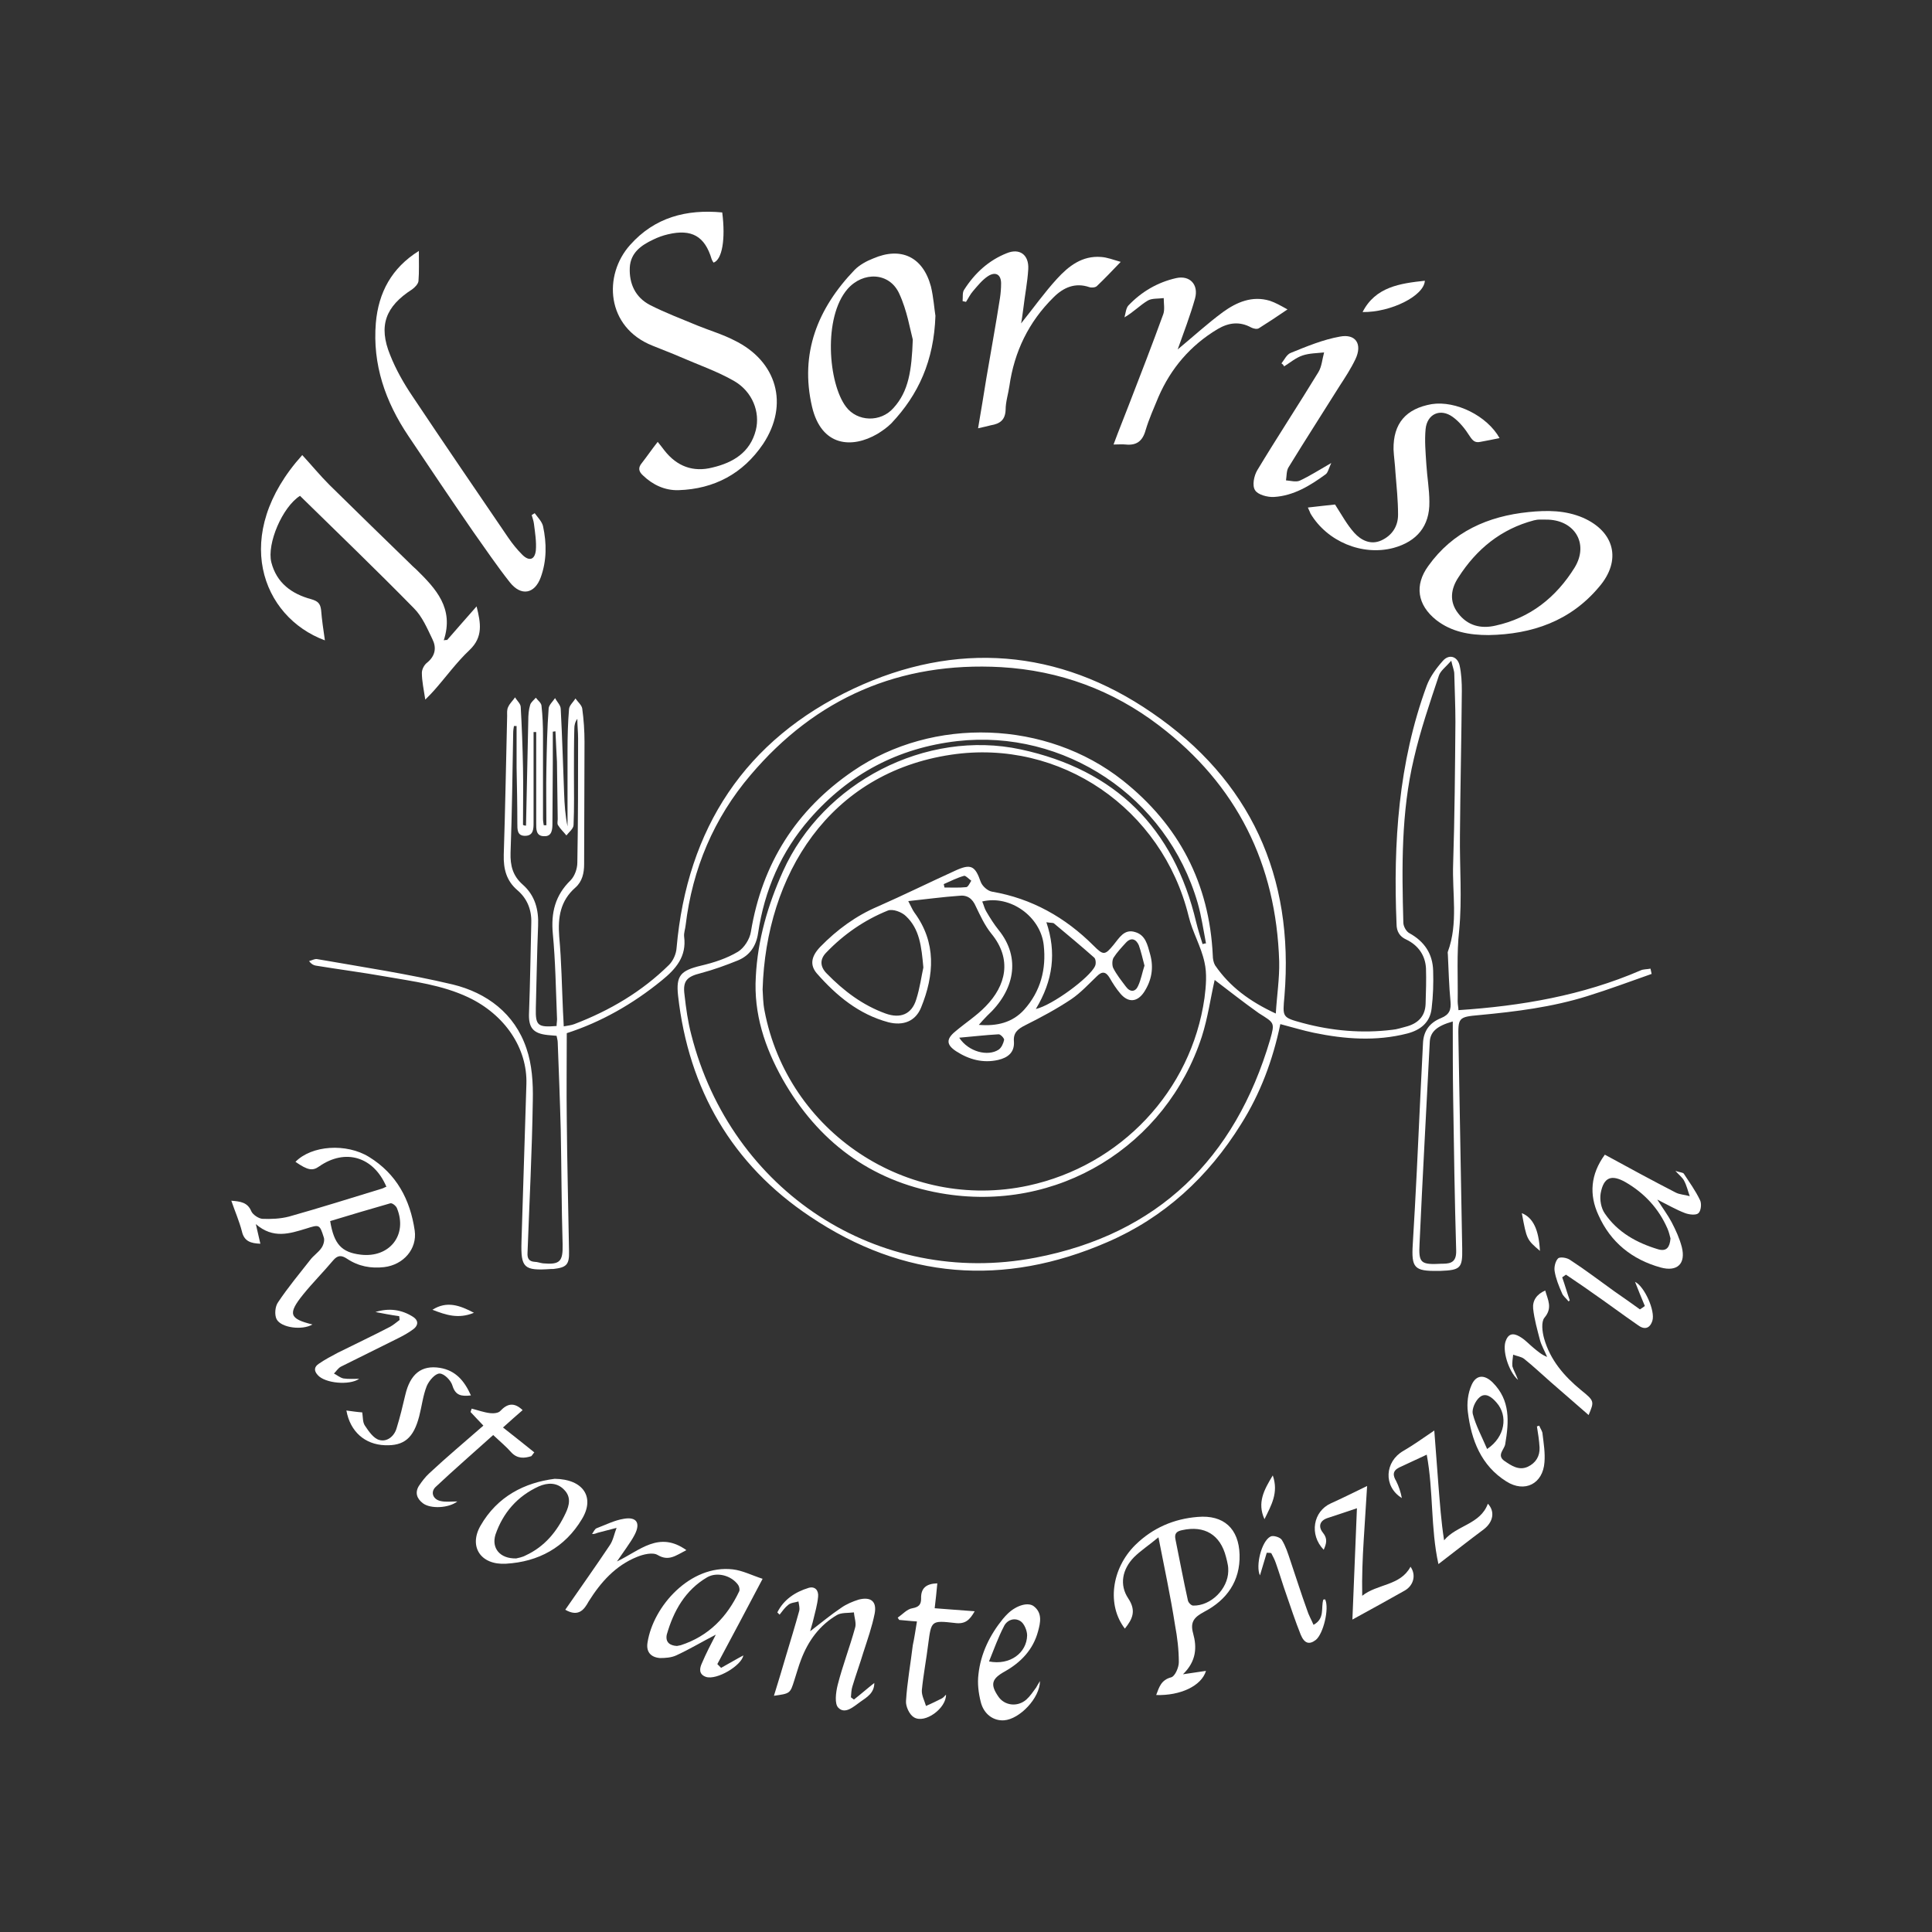 <svg xmlns="http://www.w3.org/2000/svg" xmlns:xlink="http://www.w3.org/1999/xlink" version="1.1" id="Livello_1" x="0px" y="0px" viewBox="0 0 512 512" style="enable-background:new 0 0 512 512;" xml:space="preserve">
<rect x="0" y="0" width="512" height="512" fill="#333333" stroke="none"/>
<style type="text/css">
	.st0{fill:#ffffff;}
</style>
<g>
	<path class="st0" d="M139.4,218.8c0.2-9.3,0.4-18.6,0.6-27.9c0-1.4,0.1-2.8,0.5-4.1c0.2-0.7,1-1.3,1.5-1.9c0.5,0.7,1.4,1.3,1.5,2.1   c0.3,2.7,0.4,5.3,0.4,8c0,7.3,0,14.6,0,21.9c0,0.6,0.1,1.2,0.2,1.8c0.2,0,0.5,0,0.7,0c0-5-0.1-10,0-15c0.1-5.3,0.2-10.7,0.6-16   c0.1-0.9,1.1-1.8,1.7-2.7c0.5,1,1.5,1.9,1.5,2.9c0.4,7.5,0.6,14.9,0.9,22.4c0.1,2.9,0.3,5.8,0.9,8.7c0-6.7,0-13.4,0-20.1   c0-3.7,0.1-7.4,0.4-11c0.1-1,1.1-1.8,1.7-2.8c0.6,0.9,1.7,1.8,1.8,2.7c0.4,2.9,0.6,5.9,0.6,8.8c0,10.8-0.1,21.6-0.1,32.4   c0,2.4-0.5,4.6-2.3,6.2c-4,3.5-4.7,7.9-4.3,13c0.6,6.6,0.7,13.3,1,19.9c0.1,1.2,0.1,2.4,0.2,3.9c1.1-0.2,2-0.3,2.8-0.6   c9.4-3.6,17.9-8.6,25.1-15.7c1.1-1.1,1.9-2.9,2-4.5c2.8-31.7,18.2-55.2,46.9-68.7c27.1-12.7,54.4-10.6,79.1,6.4   c26,17.8,37.7,43.3,35.1,75c-0.5,5.7-0.7,5.7,4.8,7.2c7.8,2.1,15.8,2.8,23.8,1.8c1.2-0.1,2.3-0.5,3.5-0.8c3.2-0.8,5.2-2.7,5.3-6.1   c0.1-3.1,0.2-6.3,0.1-9.4c-0.2-3.5-2.1-6.1-5.2-7.6c-1.8-0.8-2.6-2.2-2.6-4.1c-0.9-21.5,0.5-42.8,8-63.2c0.9-2.4,2.6-4.7,4.3-6.6   c1.6-1.8,3.8-1.2,4.4,1.2c0.5,2.2,0.6,4.6,0.6,6.8c-0.1,12.7-0.4,25.4-0.5,38.2c-0.1,8.4,0.6,16.9-0.2,25.2   c-0.7,6.3-0.3,12.6-0.4,18.9c0,0.8,0.2,1.6,0.2,2.3c16.7-1.1,32.9-3.9,48.2-10.5c0.8-0.4,1.8-0.3,2.7-0.5c0.1,0.5,0.2,0.9,0.3,1.4   c-5.7,2-11.3,4.1-17.1,5.9c-9.3,2.9-18.9,4.1-28.5,5c-5.7,0.5-5.7,0.7-5.6,6.3c0.3,18.5,0.7,37.1,1,55.6c0.1,5.2-0.5,5.7-5.8,5.9   c-0.2,0-0.4,0-0.6,0c-6.3,0.1-7.1-0.8-6.7-7.1c0.8-13,1.4-26,2-39c0.2-4.7,0.5-9.4,0.7-14.1c0.1-3.4,1.8-5.6,4.8-6.8   c2.2-0.9,2.7-2.2,2.5-4.4c-0.4-4.1-0.5-8.3-0.7-12.4c0-0.3-0.1-0.6,0-0.8c2.8-7.6,1.1-15.5,1.4-23.3c0.4-12.5,0.5-25.1,0.6-37.6   c0-4.2-0.2-8.5-0.3-12.7c0-0.9-0.4-1.7-0.8-3.5c-1.5,1.7-2.9,2.7-3.3,4c-2.4,7.2-4.9,14.5-6.6,21.9c-3.4,14.3-3.2,28.9-2.8,43.5   c0,1,0.8,2.4,1.6,2.8c4,2.2,6.2,5.5,6.3,10c0.1,3.3,0,6.6-0.4,9.9c-0.4,3.8-3,5.8-6.5,6.7c-8.2,2.1-16.5,1.5-24.7-0.2   c-2.9-0.6-5.8-1.5-8.9-2.3c-2,9.6-5.3,18.4-10.4,26.5c-8.7,14-20.4,24.8-35.5,31.3c-27.4,11.9-54,9.8-78.7-6.8   c-20.7-13.8-32.2-33.7-35-58.5c-0.6-5.4,0.7-6.7,6.1-8c3.4-0.8,6.8-1.9,9.8-3.7c1.6-1,3.1-3.3,3.4-5.3c3-18.1,12-32.3,27.1-42.6   c21.2-14.5,51.3-13.4,71.4,2.5c14.9,11.8,23,27.3,23.9,46.4c0,0.9,0.2,1.9,0.6,2.6c3.9,5.7,9.2,9.6,16.1,12.8   c0.3-4.9,1-9.3,0.9-13.8c-0.8-25.8-11.2-46.8-31.8-62.5c-12.3-9.4-26.4-14.6-41.9-15.5c-26.9-1.5-49.1,8.2-66.4,28.6   c-9.7,11.4-15.4,24.8-17.2,39.8c-0.1,1-0.5,2-0.4,3c0.7,5.3-2.2,8.6-5.9,11.6c-7.7,6.3-16.2,11.1-25.2,14c0,7.8-0.1,15.2,0,22.7   c0.1,11.7,0.4,23.4,0.6,35.1c0.1,3.6-0.7,4.3-4.2,4.7c-0.2,0-0.4,0-0.6,0c-7.2,0.5-8-0.3-7.8-7.3c0.4-13.9,0.9-27.8,1.3-41.7   c0.3-9.5-5.7-18.4-15.4-23c-7-3.3-14.5-4.2-21.9-5.5c-6.2-1.1-12.4-1.9-18.5-2.9c-0.6-0.1-1.2-0.4-1.8-1.2c0.8-0.2,1.6-0.7,2.3-0.5   c12,2.1,24,3.9,35.8,6.7c9,2.2,16.4,7.7,19.5,16.9c1.5,4.3,1.8,9.2,1.7,13.8c-0.2,13.5-0.9,26.9-1.4,40.4c-0.1,1.5,0.4,2.3,1.9,2.4   c0.7,0,1.4,0.3,2.2,0.4c4.5,0.4,5.3-0.5,5.2-5c-0.3-10.1-0.3-20.3-0.5-30.4c-0.2-7.7-0.5-15.5-0.8-23.2c0-0.5-0.2-1.1-0.3-1.7   c-0.8-0.1-1.6-0.1-2.3-0.2c-4-0.4-5.2-2-5-6c0.3-7.9,0.4-15.9,0.6-23.8c0.1-3.4-1.1-6.4-3.7-8.6c-2.9-2.5-3.7-5.6-3.6-9.4   c0.4-12.3,0.6-24.5,0.9-36.8c0-0.8-0.1-1.7,0.3-2.4c0.4-0.9,1.2-1.6,1.8-2.5c0.5,0.9,1.5,1.7,1.5,2.6c0.3,5.3,0.5,10.7,0.6,16   c0.1,5.1,0,10.1,0,15.2C138.9,218.8,139.2,218.8,139.4,218.8z M202.1,262.2c0.1,1.5,0.1,3.6,0.5,5.6c6.1,32.2,37.8,53.3,69.9,46.4   c24.5-5.3,43.2-25.1,46.7-49.7c0.4-3.1,0.7-6.5,0-9.5c-0.9-4.2-3.2-8-4.2-12.2c-7-28.5-34-47.1-62.9-42.8   C219.7,204.8,203,231.9,202.1,262.2z M321.9,259.7c-1.1,4.8-1.8,10-3.4,15c-9.4,28.9-38.2,47-69.3,41.5   c-18.6-3.3-32.5-13.8-41.8-30.2c-4.7-8.4-7.7-17.3-7.1-27.2c0.5-9.8,3.2-19,7.2-27.9c10.6-23.6,37.9-37.7,63-32.3   c25.1,5.4,40.6,20.8,46.5,45.8c0.5,2,1.1,3.9,1.7,5.8c0.3-0.1,0.6-0.2,0.9-0.2c-0.7-3.6-1.2-7.2-2.2-10.7   c-8.2-28.3-35.5-46.1-63.7-42.9c-15.7,1.8-28.7,8.7-39.1,20.6c-7.6,8.7-12,18.9-13.7,30.3c-0.5,3.4-2.2,5.9-5.3,7.2   c-3.2,1.3-6.5,2.5-9.9,3.4c-3.6,0.9-4.8,2-4.3,5.7c0.4,3.6,0.9,7.2,1.8,10.6c10.5,41.4,49.5,67.1,91.2,59.1   c32.4-6.2,52.9-26.2,62.2-57.8c1.3-4.6,1.1-4.4-3-7C329.5,265.6,325.6,262.5,321.9,259.7z M147.2,193.8c-0.2,0-0.5,0.1-0.7,0.1   c0,2.7,0,5.3,0,8c0,5.4-0.1,10.9-0.1,16.3c0,1.6-0.1,3.5-2.2,3.4c-2.2,0-2.1-1.9-2.1-3.5c0-0.1,0-0.2,0-0.3c0-7.9,0-15.8,0-23.8   c-0.2,0-0.5,0-0.7,0c0,8,0,16,0,24c0,1.6,0,3.4-2.1,3.5c-2.3,0.1-2.2-1.7-2.2-3.4c0-4.9-0.1-9.8-0.2-14.7c0-3.7,0-7.3,0-11   c-0.2,0-0.5,0-0.7,0c-0.1,0.6-0.2,1.2-0.2,1.8c-0.2,10.6-0.3,21.2-0.7,31.8c-0.1,3.4,0.6,6.1,3.2,8.4c3.3,2.9,4.3,6.7,4.1,11   c-0.3,7.3-0.4,14.6-0.6,21.8c-0.1,4.6,0.5,5.1,5.5,4.7c0-0.8,0.2-1.6,0.1-2.4c-0.3-7.4-0.4-14.8-1.1-22.1   c-0.5-5.5,0.6-10.1,4.7-14.1c1.1-1.1,1.8-3.1,1.8-4.7c0.2-11,0.2-21.9,0.2-32.9c0-1.7-0.2-3.4-0.2-5.2c-0.6,0.8-0.8,1.7-0.8,2.6   c-0.1,4-0.1,7.9-0.1,11.9c0,4.5,0.1,9-0.1,13.6c0,1-1.2,1.9-1.9,2.8c-0.7-0.9-1.6-1.7-2.2-2.7c-0.3-0.4-0.1-1.1-0.1-1.6   c-0.1-5.1-0.1-10.1-0.2-15.2C147.5,199.5,147.3,196.7,147.2,193.8z M385,270.7c-4.3,1.2-6,2.8-6.1,5.5c-0.9,17.8-1.9,35.5-2.7,53.3   c-0.3,5.3,0.3,5.7,5.9,5.4c0.1,0,0.2,0,0.3,0c2.4,0,3.6-0.7,3.5-3.6c-0.4-13.5-0.6-26.9-0.8-40.4C385,284.3,385,277.7,385,270.7z" fill="#000000"/>
	<path class="st0" d="M174.3,117.1c0.7,0.9,1.3,1.6,1.8,2.3c3.3,4.2,7.6,5.8,12.7,4.5c5.5-1.3,10-4,11.5-9.9   c1.2-4.8-0.9-10.2-5.7-13c-4.5-2.6-9.5-4.3-14.3-6.4c-2.5-1.1-5-2-7.4-3c-12.3-4.9-13.1-18.7-5.9-26.7c6.5-7.3,14.9-9.5,24.4-8.6   c0.9,7,0,12.5-2.3,13.3c-0.2-0.3-0.4-0.6-0.5-0.9c-1.8-6.1-5.3-8.1-11.6-6.6c-1.3,0.3-2.7,0.8-3.9,1.4c-3.2,1.5-6,3.5-6.2,7.4   c-0.2,4.3,1.5,7.9,5.3,9.9c4.1,2.1,8.4,3.7,12.7,5.5c3.2,1.3,6.6,2.3,9.7,3.9c11.3,5.5,14.6,17,7.6,27.5   c-5.3,7.8-12.9,11.9-22.4,12.2c-3.6,0.1-6.8-1.4-9.4-3.9c-1.1-1-1.4-2-0.3-3.3C171.5,120.9,172.8,119,174.3,117.1z" fill="#000000"/>
	<path class="st0" d="M118.5,169.6c2.5-2.9,5-5.7,7.8-8.9c1.1,4.4,1.8,8.1-1.9,11.6c-3.4,3.2-6.2,7.1-9.3,10.6   c-0.6,0.7-1.3,1.4-2.4,2.5c-0.4-2.7-0.9-4.9-0.9-7.1c0-0.9,0.6-2.1,1.4-2.7c2.2-1.8,2.5-4,1.4-6.2c-1.4-2.9-2.7-6-4.9-8.2   c-9.9-10.1-20.2-20-30.2-29.8c-4.7,3-8.8,12.7-7.6,17.6c1.4,5.5,5.4,8.4,10.6,9.8c1.7,0.5,2.4,1.1,2.6,2.9c0.2,2.6,0.6,5.2,1,8   c-16.8-6.2-25-28-6-49.1c2.4,2.6,4.7,5.4,7.2,7.9c7,6.9,14.1,13.8,21.2,20.7c0.6,0.6,1.2,1.2,1.8,1.7c5.2,5.1,10.1,10.3,7.3,18.8   C117.9,169.6,118.2,169.6,118.5,169.6z" fill="#000000"/>
	<path class="st0" d="M111,66.5c0,2.9,0.1,5.5-0.1,8c-0.1,0.8-1,1.7-1.7,2.2c-7,4.5-9,9.6-5.8,17.4c1.5,3.8,3.6,7.5,5.9,10.9   c8.4,12.6,16.9,25,25.4,37.5c1.1,1.6,2.3,3.1,3.7,4.5c1.8,1.8,3.3,1.4,3.6-1.1c0.2-2.3-0.2-4.7-0.5-7.1c-0.1-0.8-0.4-1.6-0.6-2.3   c0.3-0.2,0.5-0.3,0.8-0.5c0.8,1.1,1.9,2.2,2.2,3.4c1,4.6,1,9.2-0.6,13.6c-1.6,4.4-5.2,5.1-8.2,1.3c-3.4-4.3-6.5-8.9-9.7-13.4   c-5.8-8.4-11.5-16.9-17.2-25.4c-6.1-9.1-9.5-18.9-8.6-29.9C100.3,77.5,103.8,71,111,66.5z" fill="#000000"/>
	<path class="st0" d="M394.5,168.3c-5,0-9.8-0.8-13.9-4c-5-4-5.8-9.2-2.1-14.3c6.5-9.1,15.8-13.2,26.6-14.3   c4.9-0.5,9.7-0.5,14.4,1.5c8.4,3.7,10.3,11.3,4.3,18.3C416.2,164.6,406,168.1,394.5,168.3z M409.6,137.7c-0.6,0-1.1,0-1.7,0   c-0.5,0-0.9,0.1-1.4,0.2c-8.7,2.3-15.2,7.6-20,15.1c-2,3-2.5,6.4-0.1,9.5c2.5,3.3,6,4.2,9.9,3.3c9.2-2,16.1-7.5,21-15.4   C421.2,144,417.2,137.6,409.6,137.7z" fill="#000000"/>
	<path class="st0" d="M247.9,83.7c-0.4,11.9-4.5,20.9-11.7,28.5c-1.1,1.1-2.4,2-3.7,2.8c-6.7,3.9-14.8,3.4-17.3-7.2   c-3.3-14.2,1.5-26.1,11.3-36.3c1.3-1.3,3.1-2.3,4.9-3c7.4-3.2,13.2-0.4,15.3,7.4C247.4,78.8,247.6,81.9,247.9,83.7z M241.9,90   c-0.7-2.6-1.5-7.7-3.6-12.2c-2.6-5.7-9.6-5.9-13.7-1.2c-6.5,7.5-5.1,25-0.4,31.2c3,4,9.2,4.2,12.6,0.3   C240.8,103.7,241.6,98.2,241.9,90z" fill="#000000"/>
	<path class="st0" d="M82.8,351c-2.7,1.6-8.3,0.9-9.5-1.4c-0.6-1.2-0.4-3.4,0.4-4.5c2.6-3.9,5.6-7.5,8.5-11.2c0.9-1.2,2.2-2,3-3.2   c0.5-0.7,0.9-2,0.6-2.8c-1.1-3.5-1.2-3.4-4.7-2.3c-4.3,1.3-8.7,2.8-13.3-1.2c0.5,2.1,0.8,3.5,1.2,5.2c-2.5-0.1-4.3-0.6-4.9-3.3   c-0.7-2.7-1.8-5.2-2.8-8.1c2.4,0.2,4.3,0.4,5.3,2.8c0.4,0.9,1.9,1.9,2.9,2c2.3,0.1,4.8,0,7.1-0.6c8.2-2.3,16.4-4.9,24.6-7.4   c0.4-0.1,0.8-0.4,1.2-0.5c-3.4-8-10.9-10.2-17.8-5.4c-1.8,1.3-3.1,1-6.3-1.2c4.3-4.4,13.5-5,19.5-1.3c7.3,4.5,10.9,11.3,12.1,19.5   c0.7,4.9-3,9.1-8.1,9.7c-3.5,0.4-6.8-0.2-9.8-2.2c-1.5-1-2.5-1-3.7,0.4c-2.6,3.1-5.5,6-8,9.1C76.2,348.2,76.7,349.5,82.8,351z    M87.5,323.6c1,6.1,3,8.3,8.1,8.9c7.6,0.9,12.5-5.2,9.6-12.3c-0.2-0.6-1.3-1.5-1.8-1.3C98.1,320.4,92.8,322,87.5,323.6z" fill="#000000"/>
	<path class="st0" d="M341.2,82c-2.8,1.9-5.2,3.5-7.6,5c-0.5,0.3-1.4,0.1-2-0.2c-3.1-1.7-6-1.3-8.9,0.4c-7.2,4.3-12.4,10.4-15.7,18   c-1.2,2.9-2.5,5.8-3.4,8.8c-0.8,2.9-2.4,4.1-5.3,3.8c-0.9-0.1-1.8,0-3.2,0c1.4-3.8,2.8-7.2,4.1-10.6c3.1-8,6.2-16,9.1-24   c0.4-1.2,0.1-2.8,0.1-4.2c-1.5,0.2-3.2,0-4.3,0.7c-2,1.2-3.7,3-6.1,4.4c0.3-1.1,0.4-2.4,1-3.1c3.5-3.7,7.8-6.2,12.7-7.3   c3.6-0.8,6,1.7,5,5.4c-1.3,4.6-3,9-4.6,13.5c4-3.3,7.8-6.8,12-9.9c3.6-2.6,7.7-4.4,12.4-3C338,80.2,339.4,81,341.2,82z" fill="#000000"/>
	<path class="st0" d="M259.2,113.5c0.8-4.6,1.5-9,2.2-13.3c1.2-7.1,2.5-14.1,3.6-21.2c0.2-1.3,0.3-2.6,0.3-3.9   c0-2.4-1.5-3.2-3.5-1.9c-1.5,1-2.7,2.5-3.9,3.9c-0.8,0.9-1.3,2-1.9,2.9c-0.3-0.1-0.6-0.1-0.9-0.2c0.1-1-0.1-2.3,0.4-3   c2.8-4.4,6.5-7.8,11.3-9.7c3.4-1.4,5.9,0.4,5.7,4.2c-0.2,3.5-0.9,6.9-1.3,10.4c-0.2,1.3-0.3,2.5-0.6,4c3.3-4.1,6.2-8.2,9.5-11.8   c3.1-3.4,6.7-6.2,11.7-5.8c1.6,0.1,3.1,0.7,5.2,1.3c-2.4,2.5-4.3,4.5-6.3,6.4c-0.4,0.4-1.4,0.5-2,0.3c-3.8-1.3-6.9,0.1-9.5,2.7   c-6.6,6.5-10.4,14.4-11.7,23.5c-0.3,2.1-1,4.2-1,6.3c-0.1,2.7-1.5,3.7-3.9,4.1C261.7,112.9,260.7,113.2,259.2,113.5z" fill="#000000"/>
	<path class="st0" d="M397.4,116.1c-1.9,0.4-3.5,0.7-5.1,1c-1.4,0.3-2-0.3-2.8-1.5c-1.2-1.9-2.7-3.8-4.5-5.1   c-3.3-2.4-6.8-0.8-7.2,3.2c-0.3,3.1,0,6.2,0.2,9.4c0.2,3.3,0.8,6.6,0.8,9.9c0.1,6.4-3.3,10.5-9.5,12.2c-8.3,2.2-17.6-1.7-22-9.1   c-0.2-0.4-0.3-0.8-0.7-1.6c2.7-0.3,5.2-0.6,7.2-0.8c1.8,2.8,3.2,5.4,5.1,7.5c1.8,2,4.4,3.3,7.2,2c2.8-1.3,4.4-3.7,4.4-6.8   c0-3.8-0.4-7.5-0.7-11.3c-0.1-2-0.4-4-0.5-6c-0.1-6.9,3.3-10.8,10.1-12C385.8,106.1,394.1,110.2,397.4,116.1z" fill="#000000"/>
	<path class="st0" d="M307,407.4c-2.5,2.1-4.7,3.5-6.5,5.3c-3.1,3.2-3.9,7.3-1.5,10.9c2.2,3.3,1.1,5.5-0.9,8   c-4.8-6.2-3.6-15.9,2.8-22.2c4.6-4.5,10.2-6.9,16.5-7.4c6.9-0.6,10.9,3.1,11.1,10c0.2,7-3.4,12-9.3,15.1c-2.6,1.4-3.9,2.6-3,5.8   c1,3.6,0.9,7.3-2.7,10.8c2.5-0.4,4.3-0.6,6.1-0.9c-1.2,4-6.8,6.6-13.2,6.4c0.8-2.1,1.3-4,4-4.7c1-0.3,2-2.6,2-4   c0-3.3-0.4-6.6-1-9.8C310.2,423,308.6,415.6,307,407.4z M325.5,416.4c0-0.5,0-1.1-0.1-1.6c-0.1-0.7-0.3-1.4-0.5-2.2   c-1.5-5.9-5.7-8.4-11.6-7.1c-1.5,0.3-2.1,0.9-1.8,2.4c1.1,5.4,2.1,10.8,3.3,16.2c0.1,0.6,0.9,1.4,1.4,1.4   C320.9,425.6,325.4,421.1,325.5,416.4z" fill="#000000"/>
	<path class="st0" d="M339.6,96.3c0.8-1,1.4-2.4,2.5-2.8c4.2-1.7,8.5-3.5,13-4.3c4.2-0.8,6,2,4.1,6c-1.2,2.5-2.7,4.8-4.2,7.1   c-4.5,7.2-9.1,14.3-13.5,21.5c-0.6,0.9-0.5,2.3-0.7,3.5c1.2,0.1,2.6,0.5,3.6,0.1c2.6-1.2,5.1-2.8,8.4-4.7c-0.7,1.5-0.9,2.6-1.5,3   c-4.1,3-8.5,5.7-13.7,6c-1.7,0.1-4.3-0.6-5-1.8c-0.8-1.2-0.3-3.8,0.6-5.3c5.3-8.8,10.9-17.3,16.2-26c0.9-1.5,1-3.4,1.5-5.2   c-1.9,0.2-3.9,0.2-5.7,0.8c-1.8,0.6-3.3,1.9-4.9,2.9C340.2,96.8,339.9,96.5,339.6,96.3z" fill="#000000"/>
	<path class="st0" d="M206,427.3c1.7-3.4,4.7-5.4,8.3-6.5c1.7-0.5,2.7,0.7,2.5,2.4c-0.2,2.1-0.8,4.1-1.3,6.2   c-0.2,0.9-0.5,1.7-0.8,2.9c3-2.3,5.5-4.4,8.2-6.2c1.4-1,3.1-1.7,4.7-2.2c3.2-0.8,4.8,0.5,4.2,3.7c-0.7,3.5-1.9,6.9-3,10.3   c-0.9,3-2,6-2.9,9c-0.3,0.9-0.3,1.9-0.4,2.9c0.3,0.2,0.5,0.4,0.8,0.6c1.8-1.4,3.5-2.9,5.4-4.4c0,2.7-2,3.8-3.7,5   c-1.7,1.2-4,3.4-5.8,1.6c-1.1-1-0.7-4.1-0.2-6.1c1.3-5.1,3.2-10,4.6-15.1c0.4-1.2-0.2-2.7-0.3-4.1c-1.5,0.2-3.3,0-4.5,0.7   c-4.6,2.7-7.6,6.8-9.5,11.8c-0.7,1.8-1.2,3.7-1.8,5.5c-1.1,3.5-1.1,3.5-5.4,4.1c1.1-3.6,2.2-7.1,3.2-10.6c1.2-4,2.4-7.9,3.5-11.9   c0.2-0.8-0.1-1.7-0.2-2.5c-0.9,0.3-2,0.3-2.7,0.9c-0.9,0.7-1.6,1.7-2.3,2.6C206.5,427.8,206.2,427.5,206,427.3z" fill="#000000"/>
	<path class="st0" d="M189.7,433.2c-3.7,1.9-7,3.9-10.5,5.5c-1.3,0.6-2.9,0.7-4.3,0.7c-2.5-0.2-3.7-1.7-3.3-4.1   c1.5-9.7,11.4-20.7,22.6-19.4c2.6,0.3,5.1,1.6,7.9,2.5c-4.2,8-8.1,15.3-12,22.6c0.3,0.3,0.7,0.7,1,1c2-1.1,4-2.3,5.9-3.3   c-0.5,2.7-7,6.6-9.9,5.7c-2-0.7-1.7-2.3-1.1-3.6C187.1,438.2,188.4,435.7,189.7,433.2z M179.4,436.2c0.3-0.1,0.7-0.1,1-0.2   c7.4-2.4,12.3-7.5,15.5-14.3c0.2-0.4,0-1.3-0.3-1.7c-1.8-2.5-5.6-3.5-8.2-2c-5.8,3.4-8.9,8.9-10.7,15.2   C176.3,435.2,177.5,436.1,179.4,436.2z" fill="#000000"/>
	<path class="st0" d="M425.3,306c6.4,3.5,12.5,6.8,18.7,10c1.1,0.6,2.5,0.6,3.8,1c-0.5-1.4-0.8-2.8-1.5-4.1   c-0.4-0.8-1.2-1.4-2.3-2.6c1.2,0.4,1.9,0.4,2.2,0.7c1.5,2.3,3.1,4.5,4.3,7c0.5,0.9,0.3,2.9-0.4,3.5c-0.6,0.6-2.4,0.4-3.5,0   c-2.4-0.9-4.6-2.2-7.4-3.6c1.5,2.4,2.8,4.1,3.8,6c1.1,2.1,2.1,4.3,2.7,6.6c1.1,4.4-1.2,6.6-5.6,5.4c-7.6-2.1-13.3-6.7-16.5-13.9   C421.1,316.6,421.5,311.2,425.3,306z M442.7,328.2c-0.2-0.7-0.4-1.7-0.8-2.6c-2.3-5.3-6.1-9.4-11.1-12.3c-3.7-2.1-5.8-1.4-6.6,2.9   c-0.3,1.7,0.1,4,1.1,5.4c3.4,5,8.5,7.8,14.2,9.5C441.7,331.7,442.5,330.5,442.7,328.2z" fill="#000000"/>
	<path class="st0" d="M147,391.9c7.7,0.1,10.7,5,7.2,10.7c-4.5,7.5-11.5,11.3-20.1,11.8c-6.7,0.4-9.9-4.5-6.8-10   C131.8,396.5,139.1,392.9,147,391.9z M136.8,413c0.4-0.1,1.6-0.3,2.5-0.8c5-2.3,8.3-6.3,10.6-11.2c1-2.1,1.5-4.3-0.4-6.2   c-1.9-2-4.4-1.9-6.7-0.9c-5.7,2.6-9.5,7-11.5,12.8C130.2,410.3,132.5,413.1,136.8,413z" fill="#000000"/>
	<path class="st0" d="M243,429.7c-1.8-0.1-3.3-0.3-4.7-0.4c-0.1-0.2-0.3-0.4-0.4-0.6c1.3-0.9,2.5-2.3,3.9-2.5c1.7-0.3,2.3-1,2.3-2.5   c-0.1-2.8,1.3-4,4.3-4.1c-0.2,2.1-0.4,4.2-0.7,6.6c3.5,0.3,6.9,0.5,10.6,0.8c-1.3,2.3-2.5,3.5-5.3,3.1c-6.2-0.7-6.2-0.6-7,5.5   c-0.5,4.1-1.3,8.2-1.7,12.3c-0.1,1.4,0.7,2.8,1.1,4.2c1.4-0.6,2.8-1.3,4.2-2c0.4-0.2,0.7-0.6,1.1-1c0.1,3.6-5.6,7.8-8.5,6   c-1.2-0.7-2.2-2.9-2.1-4.3c0.3-4.9,1.2-9.8,1.8-14.8C242.3,434.2,242.6,432.1,243,429.7z" fill="#000000"/>
	<path class="st0" d="M128.1,377.8c-1.3-1.4-2.4-2.5-3.4-3.6c0.1-0.3,0.2-0.6,0.3-0.9c1.6,0.4,3.2,1,4.9,1.2c0.9,0.1,2.2,0,2.7-0.6   c1.8-1.9,3.6-2.4,5.9-0.2c-1.5,1.3-3.1,2.7-5.2,4.6c2.9,2.3,5.6,4.4,8.3,6.6c-0.3,0.3-0.5,0.7-0.8,1c-1.9,0.6-3.7,0.7-5.3-1   c-1.3-1.5-2.9-2.8-4.8-4.6c-5.1,4.6-10.3,9.1-15.3,13.8c-1.4,1.4-0.6,3.3,1.4,3.7c1.4,0.3,2.8,0.1,4.4,0.1c-2.3,1.8-7.1,2-9.1,0.5   c-1.6-1.2-2.2-2.8-1.1-4.6c0.8-1.2,1.7-2.4,2.8-3.4C118.4,386.1,123.2,382.1,128.1,377.8z" fill="#000000"/>
	<path class="st0" d="M275.6,445.5c0,4.5-5.4,10.1-9.5,10.4c-2.8,0.2-5.4-1.6-6.2-4.9c-0.6-2.4-0.9-4.9-0.6-7.3   c0.6-5.5,3-10.4,6.5-14.7c0.4-0.5,0.9-1,1.3-1.4c2.3-2.2,5.4-3.1,6.9-1.9c2.3,1.8,1.7,4.4,1.1,6.6c-1.3,4.9-4.6,8.3-8.9,10.7   c-3.4,1.9-3.8,3.4-1.7,6.5c1.6,2.5,5.1,3,7.5,0.9c1-0.9,1.8-2.1,2.6-3.2C274.9,446.7,275.2,446.1,275.6,445.5z M262.1,440.3   c5.6,1.1,10-2.3,10.1-6.9c0-1.3-0.8-3.2-1.8-3.8c-1.6-1-3.6-0.3-4.4,1.5C264.5,434,263.4,437.1,262.1,440.3z" fill="#000000"/>
	<path class="st0" d="M359.6,399.7c-2.9,1-5.4,1.8-7.8,2.6c-2.1,0.7-2.5,2.3-1.2,3.9c1.3,1.6,0.9,2.9,0.2,4.5   c-3.9-4-2.8-10.2,1.9-12.3c3.1-1.4,6.1-2.9,9.6-4.6c-0.3,4.7-0.6,9.5-0.9,14.3c-0.3,4.8-0.5,9.7-0.4,14.8c4-3.2,10.1-2.6,12.8-7.7   c1.5,2.1,0.9,4.9-1.5,6.3c-4.4,2.5-8.8,4.9-13.9,7.7C358.8,419.3,359.2,409.7,359.6,399.7z" fill="#000000"/>
	<path class="st0" d="M380.1,379.1c0.4,4.8,0.7,9.6,1.1,14.5c0.4,4.8,0.7,9.5,1.5,14.6c3.3-4,9.6-4.2,11.6-9.7   c1.9,2,1.5,4.8-1.1,6.8c-3.9,2.9-7.7,5.9-12,9.2c-2.1-9.5-1.3-19.4-3.1-29c-2.6,1.2-4.9,2.3-7.3,3.4c-1.8,0.9-1.7,2.1-0.8,3.6   c0.7,1.4,1.2,2.9,1.5,4.5c-5-3.1-4.5-9.7,0.4-12.5C374.5,383,377,381.2,380.1,379.1z" fill="#000000"/>
	<path class="st0" d="M407.9,377.8c0.3,0.8,0.9,1.5,0.9,2.3c0.3,2.5,0.7,4.9,0.5,7.4c-0.4,5.7-5.2,8.2-10.1,5.1   c-6.7-4.2-9.3-11-10.2-18.4c-0.3-2.3,0-5,1-7.2c1.2-2.7,3.4-2.8,5.6-0.6c4.7,4.7,4.3,10.4,3.3,16.3c-0.2,1.4-2.3,2.9-0.3,4.4   c1.9,1.3,3.9,2.7,6.3,1.6c2.1-1,3.2-2.8,3.1-5.1c-0.1-1.9-0.4-3.7-0.7-5.6C407.6,377.9,407.8,377.9,407.9,377.8z M394.1,384   c4.8-3.2,5.6-8.8,2.5-12.3c-1.2-1.4-2.9-2.8-4.5-1.4c-1.1,0.9-2.1,3.1-1.8,4.4C391.1,377.8,392.7,380.7,394.1,384z" fill="#000000"/>
	<path class="st0" d="M149.8,426.6c4-5.8,8-11.4,11.8-17.1c0.9-1.3,1.2-3.1,1.8-4.6c-1.7,0.4-3.3,0.9-5,1.3   c-0.4,0.1-0.8,0.4-1.5,0.3c0.4-0.5,0.7-1.3,1.2-1.5c2.4-0.9,4.7-2.1,7.2-2.5c3.4-0.6,4.5,1.1,2.9,4.2c-0.6,1.2-1.4,2.3-2.2,3.5   c-0.7,1-1.4,2-2.5,3.6c6.1-2.9,11.1-8.2,18.4-3c-2.9,1.5-4.7,3-7.6,1.3c-1.3-0.8-3.8-0.2-5.5,0.5c-5.7,2.3-9.6,6.7-12.8,11.8   C154.8,426.6,153.3,428.6,149.8,426.6z" fill="#000000"/>
	<path class="st0" d="M402.3,365.7c-2.6-2.3-4.3-8.1-3.2-10.5c0.9-2.3,2.6-1.7,4.1-0.7c1.1,0.7,2.1,1.8,3.2,2.7   c1.1,0.9,2.1,1.8,3.6,2.4c-0.6-1.5-1.5-3-1.9-4.5c-0.7-2.7-1.5-5.5-1.8-8.3c-0.2-2.1,0.9-3.8,3.2-4.8c0.7,2.5,2,4.6-0.2,7.2   c-0.9,1.1-0.6,3.7-0.1,5.5c1.6,5.7,5.3,10,9.8,13.7c3.6,2.9,3.5,3,2,6.6c-3.4-3-6.7-5.8-10-8.7c-2.4-2.1-4.6-4.2-7.1-6.2   c-0.8-0.6-1.9-0.7-2.9-1.1c-0.1,1-0.3,2.1-0.2,3.1C401.1,363.1,401.7,364.1,402.3,365.7z" fill="#000000"/>
	<path class="st0" d="M124.8,369.8c-2.6,0.3-4.1,0-4.9-2.6c-0.4-1.4-2.2-3.2-3.4-3.2c-1.2,0-2.8,1.9-3.4,3.3c-1,2.5-1.3,5.3-2,8   c-1.5,5.8-4,7.9-9.1,7.7c-5.3-0.2-9.2-3.6-10.2-9.2c1.5,0.2,2.8,0.4,4.2,0.5c0.2,1.4,0.1,2.6,0.7,3.5c1,1.5,2.3,3.4,3.8,3.8   c2.1,0.6,4-1,4.6-3.1c0.9-2.9,1.6-5.8,2.3-8.8c1.3-5.6,4.3-8,9.2-7.2C120.8,363.2,123.1,366,124.8,369.8z" fill="#000000"/>
	<path class="st0" d="M335.7,411.5c-0.6,2-1.2,4-1.8,6c-1.2-2.5,0.4-9.1,2.8-10.3c0.7-0.4,2.6,0.2,3,0.9c1,1.6,1.6,3.5,2.2,5.3   c1.5,4.4,2.9,8.9,4.5,13.3c0.4,1.3,1.1,2.5,1.7,3.9c3.1-1.7,1.9-4.5,2.6-6.7c0.2,0,0.5-0.1,0.5,0c1.1,2.4-0.5,9.1-2.5,10.7   c-1.7,1.3-3,1-4-1.4c-1.4-3.5-2.6-7.1-3.8-10.6c-1-2.8-1.8-5.6-2.8-8.4c-0.3-0.9-0.8-1.8-1.2-2.6   C336.5,411.5,336.1,411.5,335.7,411.5z" fill="#000000"/>
	<path class="st0" d="M435.9,346.1c-0.9-2.2-1.8-4.3-2.6-6.4c2.5,1.2,5.4,7.7,4.6,10.3c-0.7,2.2-2.2,2.4-3.8,1.2   c-4.2-2.9-8.2-5.9-12.4-8.8c-2.2-1.6-4.4-3-6.7-4.6c-0.3,0.2-0.7,0.5-1,0.7c0.7,2,1.3,4.1,2,6.1c-0.1,0.1-0.2,0.2-0.3,0.3   c-0.6-0.8-1.5-1.4-1.8-2.3c-0.8-1.8-1.6-3.8-1.9-5.7c-0.2-1.1,0.2-2.7,0.9-3.4c0.5-0.5,2.4-0.2,3.2,0.4c4,2.6,7.8,5.5,11.7,8.3   c2.3,1.6,4.6,3.2,6.8,4.8C435.1,346.7,435.5,346.4,435.9,346.1z" fill="#000000"/>
	<path class="st0" d="M99.5,347.7c3.5-1.1,6.9-0.7,10,1.3c1.4,0.9,1.4,2.2,0.1,3.2c-1.3,1-2.8,1.8-4.2,2.5c-5,2.5-10.1,5-15.1,7.5   c-0.7,0.4-1.2,1.2-1.8,1.8c0.8,0.4,1.6,1.1,2.5,1.3c1.3,0.2,2.7,0.1,4.2,0.1c-2.6,1.8-9.1,1.2-11-1c-1.1-1.2-0.9-2.2,0.3-3   c1.6-1.1,3.3-2,5-2.9c4.6-2.3,9.3-4.5,13.9-6.9c0.9-0.5,1.7-1.2,2.5-1.8c0-0.3-0.1-0.7-0.1-1C103.6,348.5,101.6,348.1,99.5,347.7z" fill="#000000"/>
	<path class="st0" d="M361.1,82.7c3.4-6.7,10-7.6,16.5-8.3C377.4,78.4,368.6,82.8,361.1,82.7z" fill="#000000"/>
	<path class="st0" d="M337.3,391c1.6,4.6-0.4,7.9-2.2,11.6C333.1,398.2,335,394.8,337.3,391z" fill="#000000"/>
	<path class="st0" d="M408.1,331.5c-3.5-3-3.5-3-4.8-10C406.3,322.7,407.8,325.9,408.1,331.5z" fill="#000000"/>
	<path class="st0" d="M125.6,347.9c-4.1,1.7-7.4,0.6-11-0.8C118.4,344.7,121.8,345.9,125.6,347.9z" fill="#000000"/>
	<path class="st0" d="M240.7,238.8c0.8,1.5,1.1,2.3,1.6,3c5.9,8,5.3,16.6,1.8,25.2c-1.5,3.7-4.8,4.9-8.7,3.9   c-7.8-2.1-13.7-7-18.9-12.9c-1.9-2.2-1.6-4.5,0.9-7.1c4.4-4.5,9.4-8.2,15.3-10.7c6.8-3,13.5-6.3,20.3-9.4c4.3-2,5.4-1.4,6.9,2.9   c0.4,1.1,1.8,2.4,3,2.6c10.5,1.8,19.4,6.8,26.9,14.3c2.6,2.6,3,2.6,5.3-0.2c1.5-1.8,2.8-4.3,5.7-3.4c2.8,0.8,3.3,3.4,4,5.9   c1,3.6,0.4,6.9-1.6,10c-1.8,2.7-4.2,2.9-6.3,0.4c-1.1-1.3-2-2.7-2.8-4.1c-1-1.7-2-1.9-3.4-0.5c-2.2,2.1-4.3,4.4-6.8,6.1   c-3.9,2.6-8,4.8-12.2,6.9c-2,1-3.2,2-3,4.3c0.2,2.9-1.6,4.3-4.2,4.9c-4,0.9-7.7-0.1-11.1-2.3c-2.6-1.7-2.7-3.2-0.3-5.2   c2.7-2.3,5.7-4.2,8.1-6.7c5.4-5.5,7.1-12.5,1.5-19.3c-1.7-2.1-2.9-4.7-4.1-7.2c-0.9-2.1-2.3-3.1-4.5-2.8   C249.8,237.7,245.5,238.3,240.7,238.8z M244.7,256.4c-0.5-5.6-1-10.2-4.6-13.6c-1.1-1.1-3.5-2-4.8-1.5c-6.2,2.5-11.7,6.3-16.3,11.1   c-1.8,1.8-1.7,3.8,0.1,5.6c4.5,4.6,9.5,8.4,15.6,10.6c3.9,1.4,6.9,0.2,8.1-3.7C243.8,261.8,244.2,258.6,244.7,256.4z M259.4,271.6   c4.8,0.4,8.9-0.6,12-4c4.4-4.9,5.9-10.8,5.2-17.1c-0.8-7.6-8.9-13.4-16.3-11.6c0.4,0.9,0.6,1.9,1.1,2.7c1,1.7,2,3.3,3.2,4.8   c6.1,7.5,4.2,16.2-3,22.8C260.8,270,260.1,270.8,259.4,271.6z M274.5,267.4c4.4-1,14.4-8.4,15.7-11.4c0.3-0.6,0.2-1.8-0.2-2.2   c-3.5-3.1-7.1-6.1-10.7-9.1c-0.3-0.2-0.9-0.1-2-0.3C280,252.4,279.1,259.8,274.5,267.4z M303.3,255.9c-0.5-1.9-0.9-3.7-1.5-5.4   c-0.7-1.6-2-2.2-3.4-0.7c-1.2,1.3-2.4,2.6-3.3,4c-0.4,0.7-0.4,2-0.1,2.7c0.9,1.8,2.2,3.4,3.4,5c1.1,1.5,2.5,1.4,3.2-0.2   C302.4,259.6,302.7,257.7,303.3,255.9z M254.2,275c2.5,3.8,7.6,5,10.4,3.2c0.8-0.5,1.3-1.7,1.5-2.6c0.1-0.4-1-1.6-1.5-1.5   C261.1,274.3,257.7,274.7,254.2,275z M250.1,234.3c0.1,0.3,0.1,0.6,0.2,0.9c1.9,0,3.9,0.1,5.8-0.1c0.5-0.1,0.9-1.1,1.3-1.7   c-0.7-0.5-1.5-1.4-1.9-1.3C253.7,232.6,251.9,233.5,250.1,234.3z" fill="#000000"/>
</g>
</svg>
